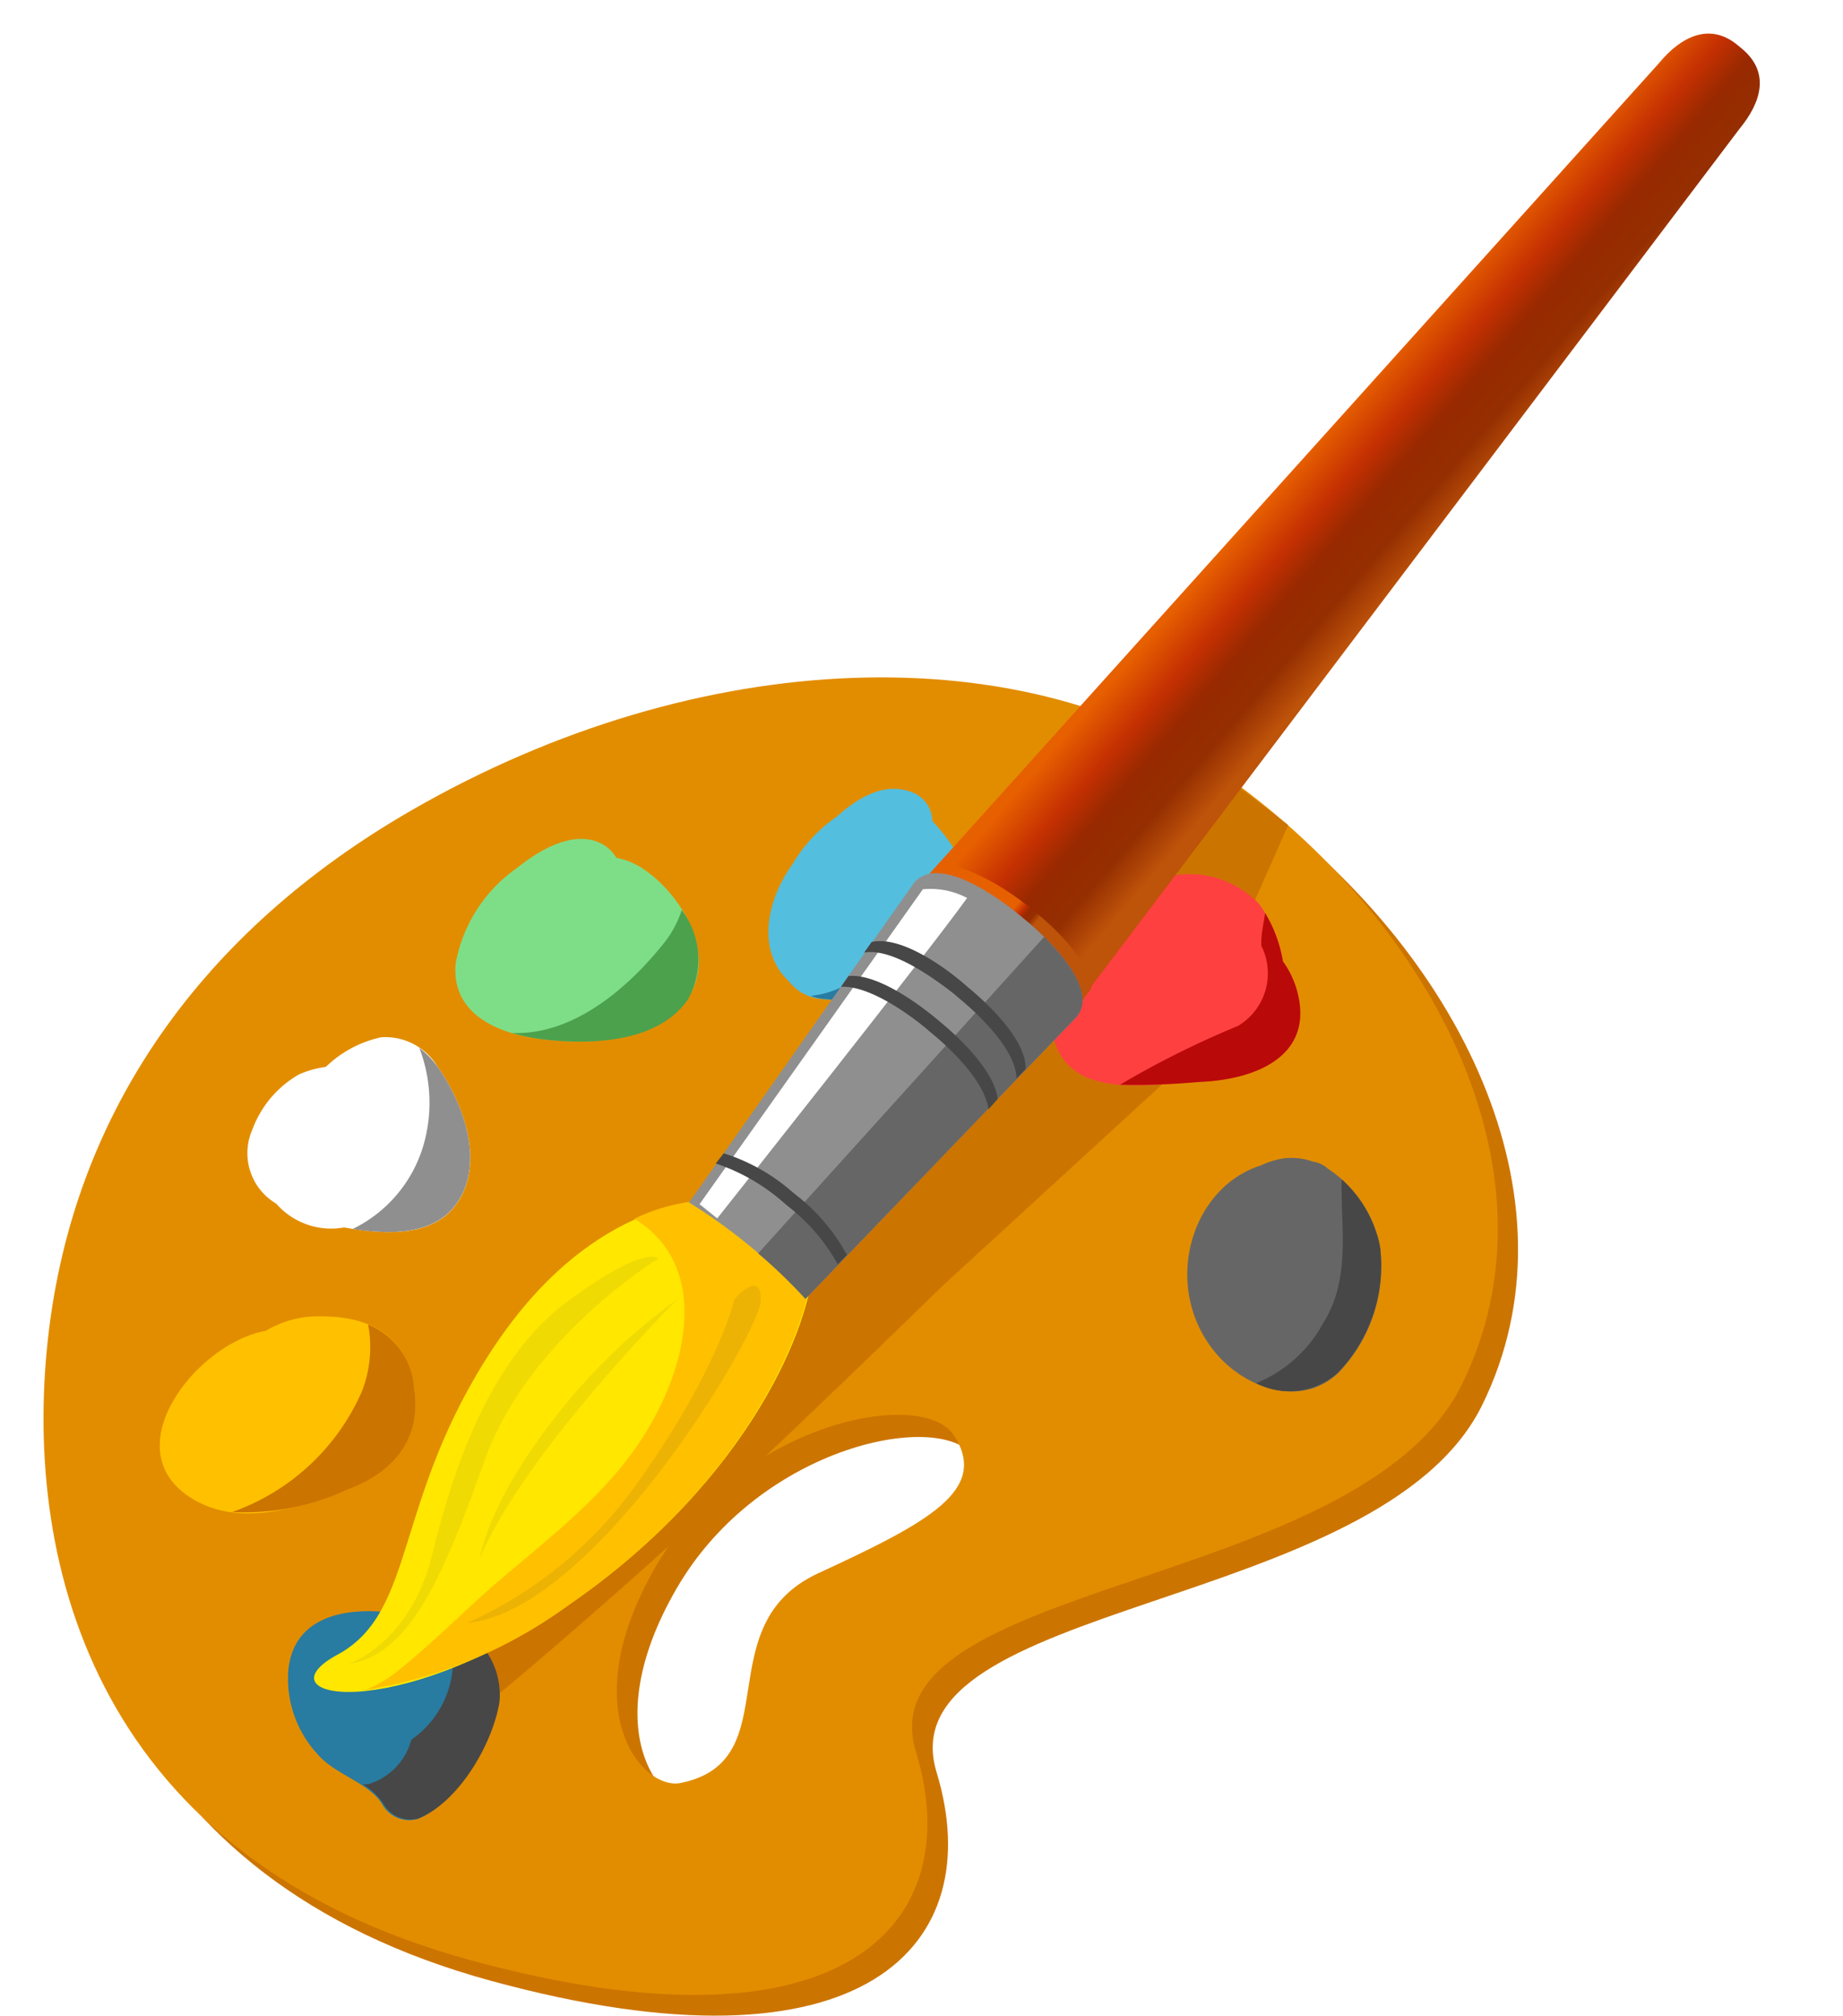 <svg width="430" height="470" fill="none" xmlns="http://www.w3.org/2000/svg"><g clip-path="url(#clip0)"><path d="M292.207 186.766c-47.567-34.328-124.319-31.679-191.463 7.063-48.814 28.043-78.933 70.264-84.75 123.391-5.815 53.126 11.581 120.95 98.667 144.683 87.085 23.733 116.114-8.413 103.858-48.661-12.255-40.247 103.444-37.183 127.279-85.584 23.836-48.401-6.024-106.565-53.591-140.892zm-96.64 185.346c-25.965 12.204-6.595 43.623-31.885 48.816-9.088 1.87-25.238-17.137-5.764-50.633 19.473-33.497 62.315-41.91 69.585-30.277 7.945 12.256-5.816 19.734-31.936 32.094z" fill="#CC7400"/><path d="M287.379 181.938C239.76 147.61 163.06 150.259 95.915 189c-48.657 28.044-78.932 70.213-84.748 123.34-5.816 53.126 11.58 121.002 98.666 144.735 87.085 23.733 116.114-8.413 103.858-48.661-12.255-40.247 103.495-37.183 127.383-85.584 23.887-48.401-6.128-106.513-53.695-140.892zM190.738 366.92c-25.964 12.205-6.595 43.624-31.884 48.817-9.088 1.869-25.238-17.19-5.764-50.634 19.473-33.445 62.315-41.91 69.585-30.277 7.945 12.62-5.816 20.046-31.937 32.094z" fill="#E28D00"/><path d="M96.487 377.307a7.154 7.154 0 00-2.025-.779c-11.165-2.129-25.964-1.039-27.21 13.139a25.966 25.966 0 006.802 19.318c3.999 4.778 12.151 6.7 15.163 11.789a7.215 7.215 0 008.205 3.376c9.451-3.895 17.241-17.346 18.851-27.109a18.287 18.287 0 00-5.308-14.465 18.28 18.28 0 00-14.478-5.269z" fill="#287BA1"/><g filter="url(#filter0_f)"><path d="M107.813 377.882c12.273-23.764 114.33-134.89 114.33-134.89l60.674-64.18s10.401 7.762 17.744 13.576l-24.995 56.42-55.63 50.986s-42.371 41.52-68.246 64.614c-21.852 19.504-35.102 30.394-35.102 30.394s.097-7.908-8.775-16.92z" fill="#CC7400"/></g><path d="M96.596 323.189c-1.922-11.84-10.386-16.306-21.81-16.255a23.738 23.738 0 00-12.775 3.376c-16.15 2.856-35.675 27.68-17.293 39.053 11.01 6.803 24.407 2.337 35.52-1.662 11.113-3.999 18.435-11.944 16.358-24.512z" fill="#FFC000"/><path d="M102.145 248.82a14.234 14.234 0 00-13.19-6.959 26.644 26.644 0 00-12.93 6.907 23.286 23.286 0 00-6.284 1.766 24.668 24.668 0 00-10.853 12.827 13.659 13.659 0 005.556 17.294 17.036 17.036 0 0015.838 5.556c9.192 1.61 20.772 2.493 26.381-5.712 6.491-9.452 1.454-23.162-4.518-31.679z" fill="#fff"/><path d="M150.962 203.228a17.343 17.343 0 00-7.166-3.219 8.467 8.467 0 00-2.337-2.597c-6.647-4.674-15.578.727-20.771 4.934a34.684 34.684 0 00-14.385 22.382c-.987 11.737 9.815 16.255 19.629 17.502 11.321 1.402 27.263 1.038 34.378-9.244 7.114-10.283-1.143-23.837-9.348-29.758z" fill="#7EDE88"/><path d="M225.324 202.602a46.748 46.748 0 00-7.79-11.166 7.32 7.32 0 00-5.193-6.855c-6.075-2.129-12.047 1.299-17.084 5.817a34.944 34.944 0 00-10.386 11.165c-6.18 8.569-8.257 20.306-.883 27.161a10.795 10.795 0 008.568 4.258c5.972.987 12.412-3.012 17.397-5.557 6.075-3.116 12.255-2.804 16.254-9.295a16.318 16.318 0 001.529-7.876 16.323 16.323 0 00-2.412-7.652z" fill="#54BEDE"/><path d="M302.389 230.234a21.636 21.636 0 00-3.063-6.076 30.23 30.23 0 00-5.661-13.502 22.591 22.591 0 00-21.758-6.128 5.927 5.927 0 00-4.195-.722 5.926 5.926 0 00-3.595 2.28l-1.298 1.454-1.402.727a26.324 26.324 0 00-15.579 23.681 19.22 19.22 0 00-.363 8.777c3.323 16.306 22.329 11.944 34.377 11.529 13.294-.52 27.419-6.18 22.537-22.02z" fill="#FF4040"/><path d="M321.967 290.577a28.144 28.144 0 00-12.152-18.072 6.589 6.589 0 00-3.531-1.662 15.056 15.056 0 00-6.854-.727 19.42 19.42 0 00-5.193 1.61c-16.462 5.193-23.057 27.939-11.165 43.052 6.958 8.88 20.46 13.814 29.34 5.193a35.827 35.827 0 009.555-29.394z" fill="#666"/><path d="M103.861 378.082a22.637 22.637 0 01-7.893 27.576 14.745 14.745 0 01-10.126 10.387h-1.195a15.16 15.16 0 014.83 4.57 7.221 7.221 0 008.205 3.375c9.451-3.895 17.24-17.345 18.85-27.108a17.865 17.865 0 00-12.671-18.8z" fill="#474747"/><path d="M96.588 323.189a17.247 17.247 0 00-10.697-14.334 28.41 28.41 0 01-1.454 15.58 51.931 51.931 0 01-30.171 28.096h-.623a57.135 57.135 0 0026.587-4.83c11.321-4.051 18.435-11.945 16.358-24.512z" fill="#CC7400"/><path d="M102.153 248.822a20.775 20.775 0 00-4.31-4.467 35.68 35.68 0 01.83 23.11 31.62 31.62 0 01-16.41 19.111c8.829 1.299 19.111 1.506 24.356-6.076 6.543-9.451 1.505-23.161-4.466-31.678z" fill="#8F8F8F"/><path d="M159.059 212.213a24.653 24.653 0 01-3.583 6.959c-8.05 10.386-20.772 21.708-34.845 21.708h-1.194a49.647 49.647 0 006.698 1.402c11.321 1.402 27.263 1.038 34.378-9.244a19.005 19.005 0 00-1.454-20.825z" fill="#4CA14D"/><path d="M225.328 202.602a56.257 56.257 0 00-2.077-3.635c0 .467-.415.935-.675 1.402a118.106 118.106 0 01-9.347 12.204 127.73 127.73 0 01-10.698 12.931 20.763 20.763 0 01-13.345 6.699c1.236.508 2.558.773 3.894.779 5.972.987 12.411-3.012 17.397-5.556 6.075-3.116 12.255-2.805 16.253-9.296a16.303 16.303 0 00-1.402-15.528z" fill="#287BA1"/><path d="M302.386 230.238a21.599 21.599 0 00-3.064-6.076 32.477 32.477 0 00-4.154-11.269c-.26 1.973-.831 4.414-.883 6.439v1.195a14.281 14.281 0 01-5.453 18.695 215.706 215.706 0 00-27.522 13.71c6.256.126 12.515-.099 18.746-.675 13.086-.519 27.211-6.18 22.33-22.019z" fill="#BA0909"/><path d="M321.968 290.578a28.881 28.881 0 00-8.932-15.58c-.26 11.529 2.233 23.11-4.362 33.6a31.16 31.16 0 01-15.579 13.918 16.825 16.825 0 0018.902-2.337 35.835 35.835 0 009.971-29.601z" fill="#474747"/><path d="M166.053 280.043s-27.124-1.514-50.79 33.986c-23.666 35.499-17.904 61.755-36.507 71.784-18.603 10.029 12.754 17.03 54.573-12.025 41.82-29.055 56.217-65.438 56.494-79.912.277-14.475-15.191-26.081-23.77-13.833z" fill="#FFE700"/><path d="M133.326 373.786a109.42 109.42 0 01-48.04 20.265 30.774 30.774 0 007.65-4.543c7.414-5.928 14.412-12.912 21.527-19.229 11.076-9.619 23.64-18.963 32.518-30.821 13.22-17.701 19.908-43.641 1.045-55.285a43.18 43.18 0 0118.003-4.338c8.58-12.247 23.95-1.102 23.725 13.368-.225 14.469-14.604 51.58-56.428 80.583z" fill="#FFC000"/><path d="M406.446 11.377l-1.077-.888c-6.348-5.231-13.043-2.137-18.276 4.208L215.348 205.412c-5.234 6.345 1.576 20.712 7.702 25.809l1.082.939c6.343 5.18 21.756 9.176 26.866 2.634L405.796 30.112c5.234-6.345 7.178-13.26.65-18.735z" fill="url(#paint0_linear)"/><path d="M219.117 201.241l-3.15 3.589 35.763 29.475 2.868-3.822s.624-6.528-12.984-17.79c-13.607-11.263-22.497-11.452-22.497-11.452z" fill="url(#paint1_linear)"/><path d="M174.894 290.509a128.818 128.818 0 00-14.124-10.118l52.472-74.518c5.234-6.345 17.99 2.026 24.678 7.538l1.133.935c6.688 5.512 17.237 16.442 12.107 22.777l-63.231 65.746a125.93 125.93 0 00-13.035-12.36z" fill="#8F8F8F"/><path d="M176.893 292.248l66.735-73.802c5.777 5.808 11.748 13.631 7.538 18.678l-63.232 65.747a124.019 124.019 0 00-11.041-10.623z" fill="#666"/><path d="M163.213 280.785l52.107-73.439c3.564-.347 7.152.36 10.319 2.033-8.781 12.319-58.298 74.713-58.298 74.713l-4.128-3.307z" fill="#fff"/><path d="M224.674 229.191l1.139.986c5.667 4.671 13.7 12.766 13.474 19.099l-2.137 2.187c-.028-6.256-8.004-14.304-13.44-18.737l-1.139-.986c-5.643-4.413-14.809-10.73-20.963-9.617l1.746-2.462c6.326-1.495 15.977 4.984 21.32 9.53zm-55.82 39.727a44.583 44.583 0 0115.886 8.906l1.077.887a44.566 44.566 0 0111.773 13.89l-2.138 2.188a44.185 44.185 0 00-11.748-13.632l-1.082-.939a46.343 46.343 0 00-15.627-8.93l1.859-2.37zm48.38-28.114l-1.138-.986c-5.101-4.204-13.752-10.049-19.878-9.721l1.741-2.514c6.153-.592 15.03 5.44 20.244 9.738l1.134.934c5.214 4.297 12.778 11.864 13.422 18.009l-2.118 2.394c-.865-6.28-8.254-13.655-13.407-17.854z" fill="#474747"/><path d="M81.318 388.014s14.402-4.879 19.435-25.235c5.034-20.356 13.421-45.99 31.897-59.501 18.477-13.511 20.923-9.782 20.923-9.782s-30.461 18.574-40.549 47.136c-10.088 28.561-17.83 45.161-31.706 47.382z" fill="#F0DA04"/><path d="M111.929 363.372s1.707-12.184 16.328-31.248c8.488-11.283 18.514-21.1 29.743-29.125 0 0-35.537 35.419-46.071 60.373z" fill="#F0DA04"/><path d="M109.045 378.418a97.84 97.84 0 0040.706-34.112c18.047-25.571 21.59-41.35 21.59-41.35s6.395-7.291 6.139.349c-.256 7.639-38.799 72.369-68.435 75.113z" fill="#ECB304"/></g><defs><linearGradient id="paint0_linear" x1="313" y1="96" x2="341.003" y2="119.996" gradientUnits="userSpaceOnUse"><stop stop-color="#E76000"/><stop offset=".292" stop-color="#C53002"/><stop offset=".505" stop-color="#982900"/><stop offset=".76" stop-color="#952F01"/><stop offset="1" stop-color="#BE530A"/></linearGradient><linearGradient id="paint1_linear" x1="235.341" y1="213.119" x2="240.045" y2="217.146" gradientUnits="userSpaceOnUse"><stop stop-color="#E76000"/><stop offset=".292" stop-color="#C53002"/><stop offset=".505" stop-color="#982900"/><stop offset=".76" stop-color="#952F01"/><stop offset="1" stop-color="#BE530A"/></linearGradient><clipPath id="clip0"><path fill="#fff" d="M0 0h430v470H0z"/></clipPath><filter id="filter0_f" x="103.812" y="174.812" width="200.749" height="223.988" filterUnits="userSpaceOnUse" color-interpolation-filters="sRGB"><feFlood flood-opacity="0" result="BackgroundImageFix"/><feBlend in="SourceGraphic" in2="BackgroundImageFix" result="shape"/><feGaussianBlur stdDeviation="2" result="effect1_foregroundBlur"/></filter></defs></svg>